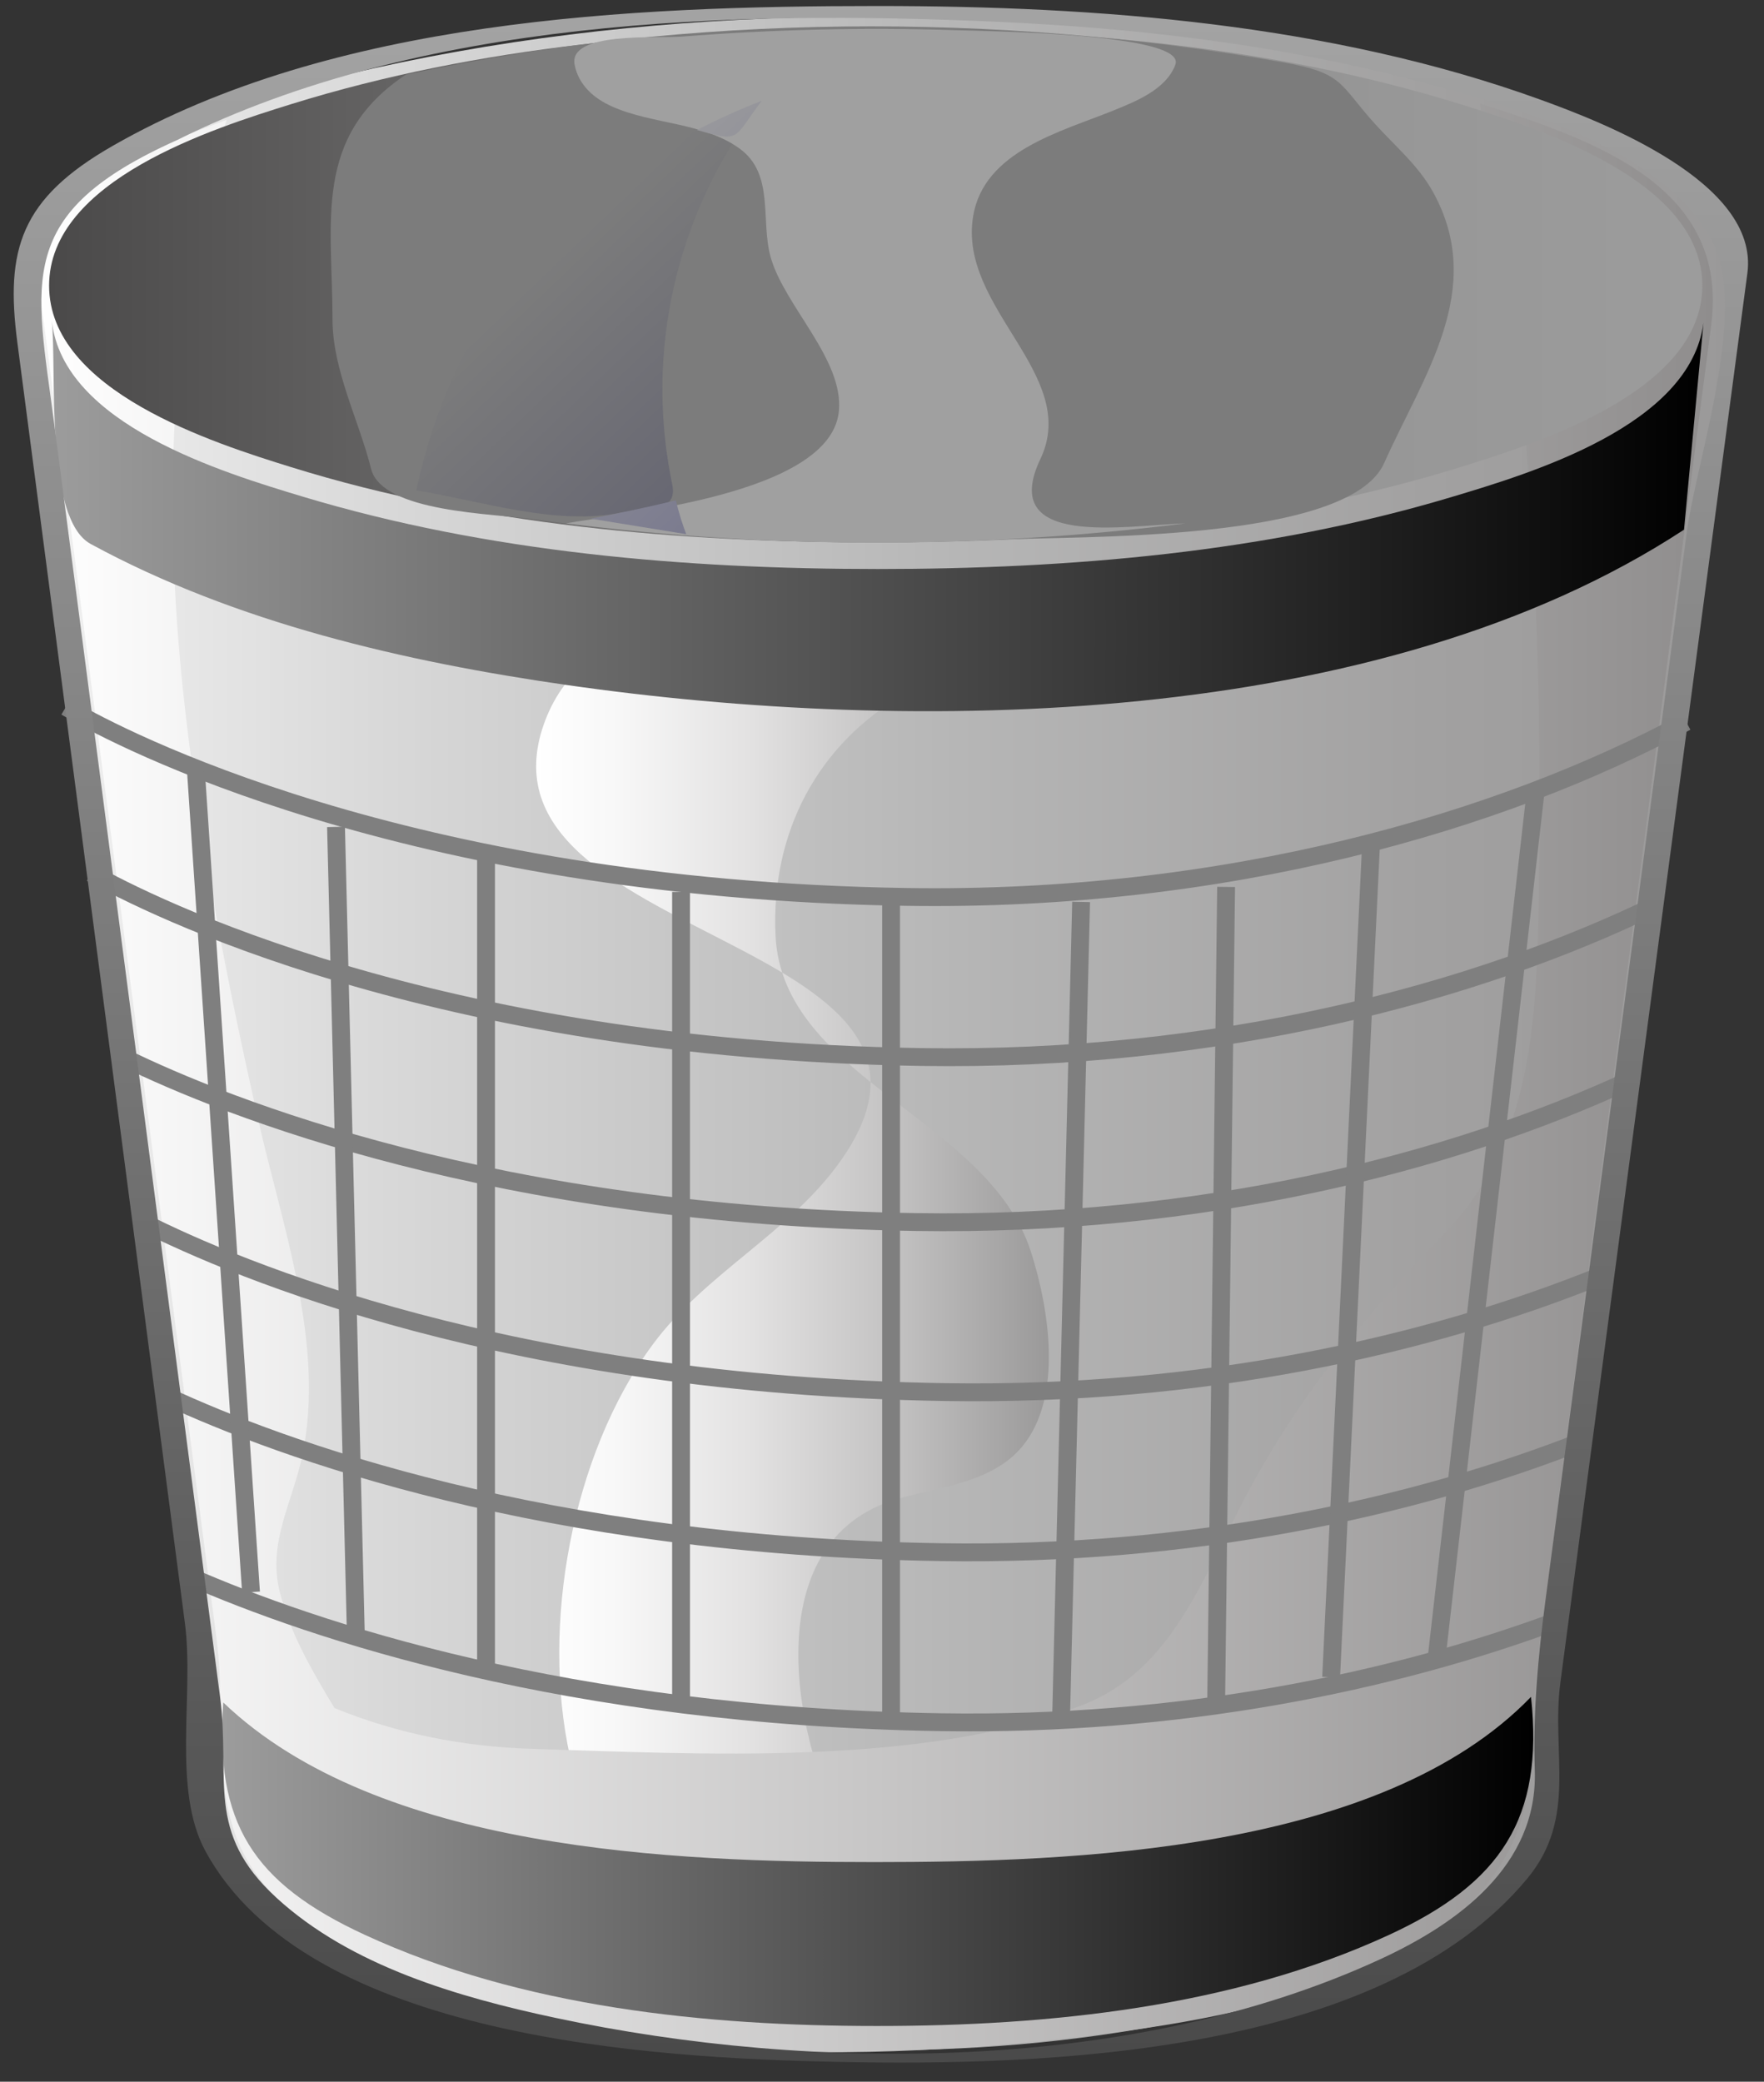 <svg width="367" height="433" xmlns="http://www.w3.org/2000/svg" xmlns:xlink="http://www.w3.org/1999/xlink" overflow="hidden"><rect width="100%" height="100%" fill="#333333" stroke="none"/><defs><clipPath id="clip0"><rect x="177" y="819" width="367" height="433"/></clipPath><clipPath id="clip1"><rect x="178" y="819" width="365" height="432"/></clipPath><clipPath id="clip2"><rect x="178" y="819" width="365" height="432"/></clipPath><clipPath id="clip3"><rect x="178" y="819" width="365" height="432"/></clipPath><linearGradient x1="1.636" y1="0" x2="358" y2="0" gradientUnits="userSpaceOnUse" spreadMethod="pad" id="fill4"><stop offset="0" stop-color="#F2F2F2"/><stop offset="0.215" stop-color="#D8D8D8"/><stop offset="0.546" stop-color="#B6B6B6"/><stop offset="0.82" stop-color="#A2A1A1"/><stop offset="1" stop-color="#9A9999"/></linearGradient><linearGradient x1="108.692" y1="0" x2="215.356" y2="0" gradientUnits="userSpaceOnUse" spreadMethod="pad" id="fill5"><stop offset="0" stop-color="#FFFFFF"/><stop offset="0.164" stop-color="#F7F7F7"/><stop offset="0.412" stop-color="#E3E2E2"/><stop offset="0.714" stop-color="#C1C0C0"/><stop offset="1" stop-color="#9A9999"/></linearGradient><linearGradient x1="4.807" y1="0" x2="353.505" y2="0" gradientUnits="userSpaceOnUse" spreadMethod="pad" id="fill6"><stop offset="0" stop-color="#FFFFFF"/><stop offset="1" stop-color="#8F8D8D"/></linearGradient><linearGradient x1="43.355" y1="0" x2="316.14" y2="0" gradientUnits="userSpaceOnUse" spreadMethod="pad" id="fill7"><stop offset="0" stop-color="#9C9C9C"/><stop offset="1"/></linearGradient><linearGradient x1="7.926" y1="0" x2="351.557" y2="0" gradientUnits="userSpaceOnUse" spreadMethod="pad" id="fill8"><stop offset="0" stop-color="#9C9C9C"/><stop offset="1"/></linearGradient><linearGradient x1="7.362" y1="0" x2="351.316" y2="0" gradientUnits="userSpaceOnUse" spreadMethod="pad" id="fill9"><stop offset="0" stop-color="#4A4949"/><stop offset="0.014" stop-color="#4C4B4B"/><stop offset="0.297" stop-color="#6F6E6E"/><stop offset="0.564" stop-color="#888787"/><stop offset="0.806" stop-color="#979797"/><stop offset="1" stop-color="#9C9C9C"/></linearGradient><linearGradient x1="-69136.8" y1="66620.9" x2="-68913.3" y2="66853.4" gradientUnits="userSpaceOnUse" spreadMethod="pad" id="fill10"><stop offset="0" stop-color="#7C7C7C"/><stop offset="1" stop-color="#000042"/></linearGradient><linearGradient x1="-69138.5" y1="66619.2" x2="-68908.4" y2="66858.5" gradientUnits="userSpaceOnUse" spreadMethod="pad" id="fill11"><stop offset="0" stop-color="#A0A0A0"/><stop offset="1" stop-color="#000055"/></linearGradient><linearGradient x1="-370562" y1="-433.634" x2="-370562" y2="777.412" gradientUnits="userSpaceOnUse" spreadMethod="pad" id="fill12"><stop offset="0" stop-color="#FFFFFF"/><stop offset="1"/></linearGradient></defs><g clip-path="url(#clip0)" transform="translate(-177 -819)"><g clip-path="url(#clip1)"><g clip-path="url(#clip2)"><g clip-path="url(#clip3)"><path d="M179.76 5.27C220.426 5.27 262.326 8.79 301.33 20.908 317.891 26.048 352.793 37.198 351.643 59.945 356.479 37.324 321.615 24.991 305.9 19.765 265.683 6.391 221.909 2.726 179.76 2.726 137.737 2.726 94.068 6.361 53.981 19.769 37.398 25.314 6.124 37.227 7.741 58.532 8.853 38.154 37.105 27.97 53.002 22.588 93.344 8.924 137.422 5.27 179.76 5.27" fill="#C6C6C6" transform="matrix(1 0 0 1 179.855 820.249)"/><path d="M358 55.19C356.031 20.477 280.764 11.457 257.264 8.045 195.739-0.886 130.056-0.145 69.38 14.224 52.048 18.33-1.725 30.373 1.799 57.256L9.617 116.908 35.669 315.665C37.691 331.106 40.135 345.786 39.601 361.26 38.121 404.622 92.143 415.66 126.592 421.012 169.842 427.722 215.916 426.709 258.376 415.616 278.205 410.438 319.326 398.269 319.326 371.571 319.326 344.369 323.184 318.451 326.77 291.353 337.181 212.637 347.589 133.913 358 55.19" fill="url(#fill4)" transform="matrix(1 0 0 1 179.855 820.249)"/><path d="M158.493 193.317C159.865 223.03 202.778 231.397 211.647 259.166 215.344 270.738 218.438 289.38 209.755 299.706 203.424 307.231 192.564 307.973 183.744 310.573 153.946 319.345 162.072 361.924 174.149 382.561 178.996 390.832 200.512 415.708 212.937 412.467 200.286 415.768 180.402 410.345 168.277 407.289 145.549 401.566 121.288 389.052 115.75 364.201 109.657 336.81 116.129 301.378 132.801 278.609 143.731 263.684 161.323 255.253 171.912 240.388 205.49 193.254 94.287 195.205 110.269 149.454 117.917 127.556 144.491 124.982 164.305 126.084 177.123 126.8 199.93 127.196 211.446 133.824 206.892 131.198 189.474 140.771 185.791 142.852 167.187 153.36 157.514 172.027 158.493 193.317" fill="url(#fill5)" transform="matrix(1 0 0 1 179.855 820.249)"/><path d="M305.021 20.281C315.818 74.454 318.295 133.246 317.231 188.417 316.774 211.884 315.328 236.734 298.33 254.534 281.387 272.259 267.315 288.968 255.806 310.988 247.353 327.163 240.785 346.261 222.403 353.379 188.94 366.323 142.548 363.567 107.646 362.503 93.615 362.073 79.751 359.365 66.74 354.028 62.159 346.443 57.393 338.35 55.294 329.641 52.838 319.438 58.057 311.129 60.06 301.423 64.819 278.349 55.902 253.989 50.891 231.768 44.627 203.995 39.104 175.988 35.807 147.703 30.948 106.044 31.849 63.995 44.3 23.671 33.251 27.81 2.73 38.852 4.918 55.527 5.66 61.18 6.398 66.832 7.14 72.485L18.085 155.878C26.115 217.047 34.138 278.208 42.164 339.373 44.927 360.455 38.436 380.859 57.786 396.147 99.012 428.731 168.7 428.252 217.837 422.848 252.167 419.076 314.289 410.089 315.521 365.841 315.947 350.463 318.165 335.523 320.146 320.268 328.187 258.443 336.221 196.614 344.262 134.792 347.229 111.975 350.2 89.164 353.163 66.35 356.876 37.746 329.53 28.059 305.021 20.281" fill="url(#fill6)" transform="matrix(1 0 0 1 179.855 820.249)"/><path d="M179.052 386.07C137.559 386.07 75.86 383.752 43.596 352.87 41.826 377.906 49.656 390.394 73.023 401.191 105.718 416.294 144.013 420.163 179.601 420.163 215.192 420.163 253.484 416.294 286.179 401.191 309.423 390.45 318.388 376.972 315.669 351.706 284.477 383.974 220.274 386.07 179.052 386.07" fill="url(#fill7)" transform="matrix(1 0 0 1 179.855 820.249)"/><path d="M347.504 108.926 351.557 65.872C348.835 87.251 315.795 97.153 299.045 102.164 260.654 113.659 219.677 117.108 179.764 117.108 139.733 117.108 98.604 113.64 60.112 102.046 43.451 97.027 10.226 86.98 7.93 65.493 8.976 76.194 6.413 106.675 16.012 111.897 46.181 128.309 81.312 136.387 115.035 141.231 186.963 151.561 284.098 150.459 347.504 108.926" fill="url(#fill8)" transform="matrix(1 0 0 1 179.855 820.249)"/><path d="M351.316 58.157C351.316 80.092 317.105 90.9 300.937 95.926 261.915 108.036 220.01 111.563 179.338 111.563 138.665 111.563 96.76 108.036 57.745 95.926 41.574 90.904 7.362 80.088 7.362 58.157 7.362 36.226 41.593 25.429 57.745 20.407 96.76 8.286 138.668 4.748 179.338 4.748 220.01 4.748 261.922 8.286 300.937 20.407 317.09 25.425 351.316 36.241 351.316 58.157" fill="url(#fill9)" transform="matrix(1 0 0 1 179.855 820.249)"/><path d="M81.613 14.254C62.144 27.202 66.321 44.883 66.321 65.123 66.321 75.756 71.806 86.112 74.347 96.26 76.624 105.358 99.802 105.554 108.733 106.819 140.256 111.263 172.268 112.446 204.058 111.007 221.464 110.22 277.771 111.622 285.133 95.05 293.107 77.091 306.534 58.958 295.266 38.659 292.214 33.155 287.414 29.153 283.241 24.557 275.582 16.101 276.869 13.968 263.847 11.676 204.399 1.198 140.701 1.539 81.613 14.254" fill="#7C7C7C" transform="matrix(1 0 0 1 179.855 820.249)"/><path d="M243.804 107.609C231.082 108.065 204.755 112.813 213.598 94.227 221.969 76.624 196.406 62.856 199.611 43.696 201.87 30.165 217.87 26.16 228.652 21.79 233.367 19.88 239.713 17.414 241.678 12.214 244.126 5.704 202.63 5.248 195.809 5.026 176.886 4.403 157.948 4.874 139.08 6.354 133.754 6.776 115.342 5.267 116.693 12.217 117.52 16.446 120.683 19.201 124.459 20.889 132.897 24.672 143.319 24.112 150.997 29.639 158.371 34.946 155.307 44.675 157.506 52.338 160.396 62.419 172.691 73.531 171.678 84.25 170.035 101.768 126.176 105.532 114.875 107.613 157.573 112.961 201.102 112.961 243.804 107.609" fill="#A0A0A0" transform="matrix(1 0 0 1 179.855 820.249)"/><path d="M142.14 25.785C110.476 41.978 91.312 66.132 83.734 100.744 97.358 102.954 112.831 108.173 126.447 105.354 131.477 104.312 138.268 105.584 136.999 99.498 135.731 93.445 135.063 87.262 134.97 81.079 134.7 62.612 139.814 44.4 149.484 28.671 147.155 27.406 144.703 26.445 142.14 25.785" fill="url(#fill10)" transform="matrix(1 0 0 1 179.855 820.249)"/><path d="M137.756 102.825C131.885 104.253 125.969 105.491 120.034 106.634L139.911 109.864C139.047 107.561 138.323 105.221 137.756 102.825M155.63 19.717C151.023 21.49 146.531 23.537 142.14 25.785 151.442 28.404 149.502 27.743 155.63 19.717" fill="url(#fill11)" transform="matrix(1 0 0 1 179.855 820.249)"/><path d="M12.136 146.539C21.382 151.869 80.826 183.67 185.647 185.313 252.234 186.355 309.46 169.713 347.949 148.901" stroke="#7F7F7F" stroke-width="3.709" fill="none" transform="matrix(1 0 0 1 179.855 820.249)"/><path d="M10.867 145.782 12.14 146.539" stroke="#7F7F7F" stroke-width="3.709" fill="none" transform="matrix(1 0 0 1 179.855 820.249)"/><path d="M16.13 180.328C27.777 186.87 86.802 217.014 188.773 218.612 250.439 219.576 304.075 205.371 342.233 186.733" stroke="#7F7F7F" stroke-width="3.709" fill="none" transform="matrix(1 0 0 1 179.855 820.249)"/><path d="M22.936 218.735C44.426 229.209 100.291 251.57 187.735 252.939 246.934 253.866 298.734 240.814 336.551 223.282" stroke="#7F7F7F" stroke-width="3.709" fill="none" transform="matrix(1 0 0 1 179.855 820.249)"/><path d="M26.894 252.98C46.5 262.864 103.233 286.895 193.97 288.312 247.03 289.146 294.15 278.739 330.576 263.947" stroke="#7F7F7F" stroke-width="3.709" fill="none" transform="matrix(1 0 0 1 179.855 820.249)"/><path d="M31.794 289.146C55.557 300.162 110.068 320.305 192.931 321.604 244.657 322.412 290.734 312.55 326.77 298.356" stroke="#7F7F7F" stroke-width="3.709" fill="none" transform="matrix(1 0 0 1 179.855 820.249)"/><path d="M36.467 326.611C62.289 337.905 115.101 355.752 192.935 356.973 242.279 357.748 286.476 348.805 321.719 335.661" stroke="#7F7F7F" stroke-width="3.709" fill="none" transform="matrix(1 0 0 1 179.855 820.249)"/><path d="M182.535 355.93 182.535 185.309" stroke="#7F7F7F" stroke-width="3.709" fill="none" transform="matrix(1 0 0 1 179.855 820.249)"/><path d="M138.839 184.267 138.839 352.815" stroke="#7F7F7F" stroke-width="3.709" fill="none" transform="matrix(1 0 0 1 179.855 820.249)"/><path d="M98.263 175.947 98.263 345.527" stroke="#7F7F7F" stroke-width="3.709" fill="none" transform="matrix(1 0 0 1 179.855 820.249)"/><path d="M67.055 170.744 71.216 340.323" stroke="#7F7F7F" stroke-width="3.709" fill="none" transform="matrix(1 0 0 1 179.855 820.249)"/><path d="M37.921 159.305 49.367 329.923" stroke="#7F7F7F" stroke-width="3.709" fill="none" transform="matrix(1 0 0 1 179.855 820.249)"/><path d="M295.934 344.484 316.741 162.424" stroke="#7F7F7F" stroke-width="3.709" fill="none" transform="matrix(1 0 0 1 179.855 820.249)"/><path d="M274.088 347.611 282.411 173.87" stroke="#7F7F7F" stroke-width="3.709" fill="none" transform="matrix(1 0 0 1 179.855 820.249)"/><path d="M250.157 353.853 252.238 183.232" stroke="#7F7F7F" stroke-width="3.709" fill="none" transform="matrix(1 0 0 1 179.855 820.249)"/><path d="M217.904 355.93 222.069 186.351" stroke="#7F7F7F" stroke-width="3.709" fill="none" transform="matrix(1 0 0 1 179.855 820.249)"/><path d="M34.004 27.877C84.58 2.696 149.309 0.809 204.492 3.279 233.315 4.566 262.312 7.926 290.281 15.177 310.154 20.329 343.338 29.142 353.494 49.178 360.804 63.602 350.026 94.75 348.075 109.493 342.838 149.113 337.589 188.74 332.349 228.363 327.805 262.694 323.265 297.009 318.714 331.336 317.105 343.502 316.081 354.766 316.463 367.054 317.068 386.767 300.544 398.792 284.25 406.302 233.192 429.825 166.605 429.977 112.59 418.446 92.562 414.173 70.178 407.708 54.693 393.525 39.712 379.802 45.176 368.979 42.924 351.68 35.822 297.195 28.726 242.71 21.631 188.232L8.423 86.898C4.536 57.037-0.093 43.147 34.004 27.877M179.76-6.58851e-15C128.272-6.58851e-15 66.465 2.797 20.529 29.127 1.435 40.076-1.784 50.617 0.753 69.981L25.099 256.047 35.614 336.365C37.561 351.216 32.895 370.896 39.868 383.755 61.121 422.959 133.587 426.846 171.397 427.629 214.477 428.516 284.343 426.323 314.89 389.501 325.416 376.805 319.827 363.441 321.782 348.72 323.595 335.056 325.409 321.385 327.223 307.717 333.995 256.681 340.764 205.649 347.541 154.613 351.925 121.603 356.301 88.586 360.689 55.565 363.2 36.604 330.208 24.023 317.372 19.387 273.895 3.709 225.63-9.88276e-14 179.76-9.88276e-14" fill="url(#fill12)" transform="matrix(1 0 0 1 179.855 820.249)"/></g></g></g></g></svg>